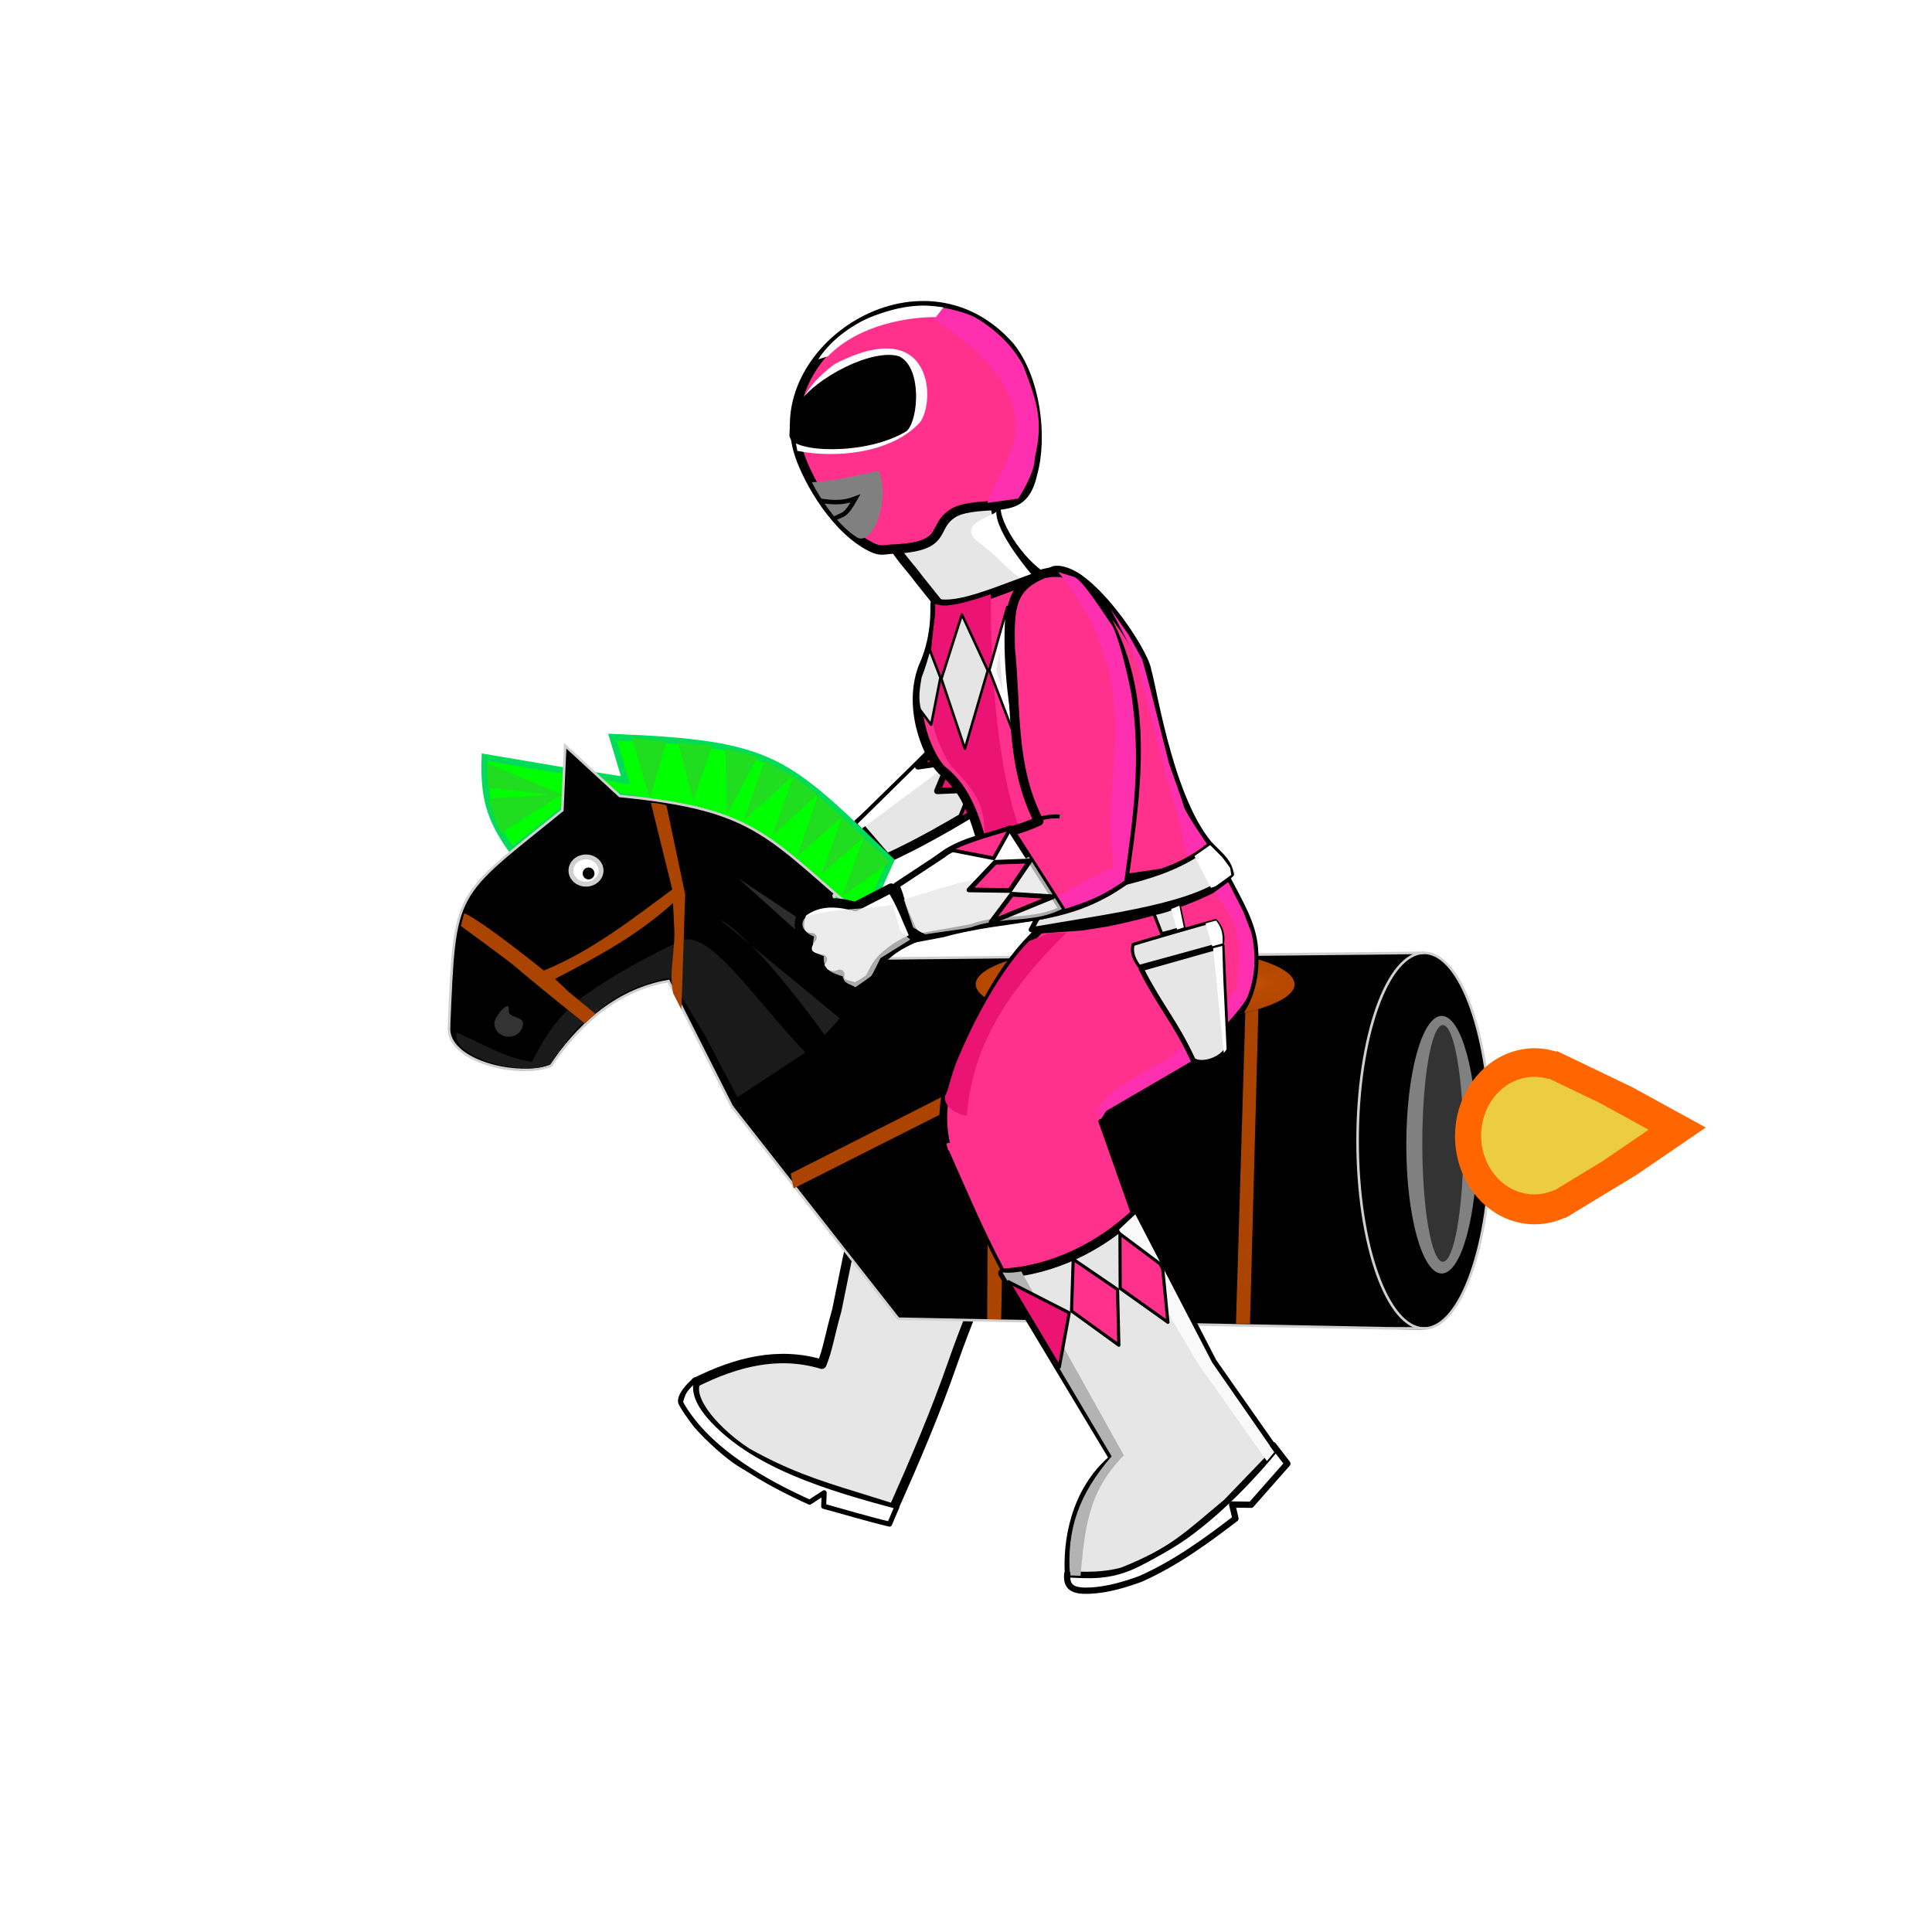 <svg xmlns="http://www.w3.org/2000/svg" id="svg195" viewBox="0 0 1500 1500" xmlns:xlink="http://www.w3.org/1999/xlink"><defs id="defs37"><linearGradient id="linearGradient4280"><stop id="stop4276" offset="0" stop-color="#ff873a"/><stop id="stop4860" offset=".527" stop-color="#b94900"/><stop id="stop4278" offset="1" stop-color="#aa4400"/></linearGradient><linearGradient id="path60_1_" x1="455.09" x2="455.09" y1="413.457" y2="1539.916" gradientUnits="userSpaceOnUse" gradientTransform="matrix(1 0 0 -1 2 2482)"><stop id="stop1017" stop-color="#cb7052" offset="0"/><stop id="stop1019" stop-color="#7d2638" offset="1"/></linearGradient><linearGradient id="linearGradient3434"><stop id="stop3438" offset="0" stop-color="#ff0"/><stop id="stop3440" offset="1"/></linearGradient><linearGradient id="linearGradient1855"><stop id="stop1859" offset="0" stop-color="#b3b3b3"/><stop id="stop1861" offset="1" stop-color="#f0f0f0"/></linearGradient><linearGradient id="rect17_1_" x1="1755.49" x2="1755.49" y1="-.39" y2="2482" gradientTransform="matrix(1.424 0 0 -1 0 2482.066)" gradientUnits="userSpaceOnUse"><stop id="stop4" offset="0" stop-color="#de9f60"/><stop id="stop6" offset=".186" stop-color="#dc9b5f"/><stop id="stop8" offset=".364" stop-color="#d6905b"/><stop id="stop10" offset=".539" stop-color="#cc7c54"/><stop id="stop12" offset=".712" stop-color="#bd614a"/><stop id="stop14" offset=".881" stop-color="#ab3f3e"/><stop id="stop16" offset="1" stop-color="#9c2234"/></linearGradient><linearGradient id="path69_1_" x1="1563.255" x2="1563.255" y1="377.096" y2="1267.209" gradientTransform="matrix(1 0 0 -1 3305.78 2533.83)" gradientUnits="userSpaceOnUse"><stop id="stop60" offset="0" stop-color="#cb7052"/><stop id="stop62" offset="1" stop-color="#7d2638"/></linearGradient><linearGradient id="path80_1_" x1="3036.341" x2="3036.341" y1="327.65" y2="808.805" gradientTransform="matrix(1 0 0 -1 2146 2482)" gradientUnits="userSpaceOnUse"><stop id="stop68" offset="0" stop-color="#d66d51"/><stop id="stop70" offset="1" stop-color="#d3404a"/></linearGradient><radialGradient id="circle43_1_" cx="1037.824" cy="1294.293" r="271.397" gradientTransform="matrix(1 0 0 -1 0 2194)" gradientUnits="userSpaceOnUse"><stop id="stop34" offset="0" stop-color="#fefcfa"/><stop id="stop36" offset=".243" stop-color="#fefaf6"/><stop id="stop38" offset=".475" stop-color="#fdf4eb"/><stop id="stop40" offset=".703" stop-color="#fde9d7"/><stop id="stop42" offset=".926" stop-color="#fbdbbd"/><stop id="stop44" offset="1" stop-color="#fbd5b2"/></radialGradient><linearGradient id="path60_1_-3" x1="455.09" x2="455.09" y1="413.457" y2="1539.916" gradientTransform="rotate(180 2497.032 1241)" gradientUnits="userSpaceOnUse"><stop id="stop53-6" offset="0" stop-color="#cb7052"/><stop id="stop55-7" offset="1" stop-color="#7d2638"/></linearGradient><linearGradient id="linearGradient1057" x1="1755.49" x2="1755.49" y1="-.39" y2="2482" xlink:href="#rect17_1_" gradientUnits="userSpaceOnUse" gradientTransform="matrix(1.424 0 0 -1 0 2482.066)"/><linearGradient id="linearGradient1028" x1="2492.439" x2="2490.711" y1="2457.368" y2="2291.695" xlink:href="#path60_1_" gradientUnits="userSpaceOnUse"/><radialGradient id="radialGradient4282" cx="797.615" cy="779.02" r="123.771" xlink:href="#linearGradient4280" fx="797.615" fy="779.02" gradientTransform="matrix(1.648 -.012 .002 .245 -434.444 582.75)" gradientUnits="userSpaceOnUse"/></defs><filter id="filter4604" width="1.063" height="1.063" x="-.031" y="-.031" color-interpolation-filters="sRGB"><feGaussianBlur id="feGaussianBlur4606" stdDeviation="11.043"/></filter><g id="right-arm" fill-rule="evenodd"><path id="path6-6" fill="#eb1473" stroke="#000000" stroke-width="7.299" d="M740.25 482.037c11.006 29.245 5.97 30.435 27.502 55.09-19.594 19.88-41.364 46.693-62.193 65.262l-24.86 24.166-14.14 12.686 21.523 24.42c22.04-10.427 44.026-20.858 64.194-34.402 29.352-13.915 53.976-32.913 78.554-53.596 2.28-43.354-3.052-59.563-9.935-98.395-31.652 9.31-52.732 16.63-80.645 4.77z" stroke-linecap="round" stroke-linejoin="round" paint-order="stroke fill markers"/><path id="path8-7" fill="#e6e6e6" stroke="#000000" stroke-width="7.299" d="M688.39 666.41l-22.45-26.07c26.075-26.02 52.78-50.904 77.937-77.808l41.047 49.516c-31.59 19.62-62.756 38.94-96.535 54.36z" stroke-linecap="round" stroke-linejoin="round" paint-order="stroke fill markers"/><path id="path10-5" fill="#eb1473" stroke="#000000" stroke-width="2.876" d="M777.24 616.967l-24.007-2.27-8.91 21.984z" stroke-linecap="round" stroke-linejoin="round" paint-order="stroke fill markers"/><path id="path80-5" fill="#ffffff" stroke-width="4.867" d="M669.127 643.357l87.806-65.148-13.162-15.41-77.975 76.805z"/><path id="path104-1" fill="#e6e6e6" stroke="#000000" stroke-width="7.299" d="M686 669.627l-17.174 20.334c-2.8 10.49-5.767 22.717-10.23 31.768-1.308 2.65-9.38 1.377-12.615 1.83-4.87-1.267-5.086 2.328-10.77-2.82-.48-.436-10.985-1.192-11.11-1.24-.305-.114-4.97-5.39-5.596-5.467-4.717-2.147-3.94-12.657-4.05-21.315-.16.172 1.702-4.576 2.88-5.84 2.75-1.923 7.196-5.63 6.46-7.69-1.125-3.155-8.38-5.103-12.282-6.313-8.494.663-12.874-9.796-12.632-13.805 4.78.138 4.396 1.46 9.585 1.79.87.057 14.65 4.23 19.187 3.385 7.074-1.186 14.564-7.5 15.16-8.272.89-1.15 13.07-9.134 13.07-9.134l6.065-5.18z" stroke-linecap="round" stroke-linejoin="round" paint-order="stroke fill markers"/><path id="path160-2" fill="#eb1473" stroke="#000000" stroke-width="4.867" d="M752.178 613.09l5.465-20.83-21.567 1.62-8.394 20.268z" stroke-linecap="round" stroke-linejoin="round" paint-order="stroke fill markers"/><path id="path164-7" fill="#ff318c" stroke="#000000" stroke-width="4.867" d="M712.758 595.035l21.528-3.11 5.075-21.643-2.8.418c-2.248 3.133-22.11 22.878-23.8 24.333z" stroke-linecap="round" stroke-linejoin="round" paint-order="stroke fill markers"/><path id="path168-0" fill="#e6e6e6" stroke="#000000" stroke-width="4.867" d="M618.408 714.714c5.71-3.974 15.865-16.508 15.865-16.508 1.5-6.26 2.544-10.738 1.514-16.468-2.08-3.5-9.092 1.17-9.753 9.75-.07.91-6.51 5.678-6.377 6.668" stroke-linejoin="round"/><path id="path170-9" fill="#e6e6e6" stroke="#000000" stroke-width="4.867" d="M630.087 720.217c5.712-5.64 11.21-9.79 13.266-15.726.233-.676 1.777-3.32 1.674-3.914-.767-4.382-2.95-3.778-2.745-7.36" stroke-linejoin="round"/><g id="g190-3" transform="rotate(-97 727.39 243.87) scale(4.867)"><g id="g180-6" stroke-linejoin="round"><path id="path174-0" fill="#ffffff" stroke="#000000" stroke-width=".5" d="M53.662 21.322l3.485 2.157"/><path id="path176-6" fill="#ffffff" stroke="#000000" stroke-width=".5" d="M53.755 23.875l2.28.79"/><path id="path178-2" fill="#808080" stroke="#808080" stroke-width=".2" d="M59.377 20.22c.555.106 1.214.484 1.423.58.488.22.235 1.3-.522 1.416-.35.053-1.245-.218-1.788-.256"/></g><path id="path182-6" fill="#cccccc" d="M58.097 21.895l1.133-1.88c.14.064.22.093.31.11-.242.665-.555 1.044-.917 1.64-.118.1-.408.28-.526.13z"/><path id="path184-1" fill="#666666" d="M56.833 23.57l1.133-1.88c.14.064.232.082.322.1-.243.664-.633 1.242-.995 1.837a.336.336 0 0 1-.46-.057z"/><path id="path186-8" fill="#666666" stroke="#666666" stroke-width=".2" d="M58.154 21.946c.634.027 1.55.908 1.502 1.133-.124.6-1.195.83-2.51.49" stroke-linejoin="round"/></g><path id="path206-2" fill="#666666" stroke="#666666" stroke-width=".974" d="M653.99 708.324c1.06-4.17 1.877-11.203 2.99-11.118 2.977.22 4.478 6.886 3.67 13.446" stroke-linejoin="round"/></g><g id="lower-right-leg"><path id="path36" fill="#e6e6e6" fill-rule="evenodd" stroke="#000000" stroke-width="7.3" d="M666.867 941.93c-7.623 24.65-11.86 50.197-17.197 75.45-5.455 19.034-6.934 30.517-11.634 41.805-33.57-10.12-66.38-1.74-97.906 14.01-6.3 14.286 16.528 39.58 40.13 54.78 29.107 16.25 51.577 24.097 85.445 34.41l28.07 8.75c16.484-37.01 32.502-74.442 45.78-112.67 10.49-30.05 21.705-55.99 32.353-85.982l-52.233-14.932z" stroke-linecap="round" stroke-linejoin="round" paint-order="stroke fill markers"/><path id="path38-3" fill="#ffffff" fill-rule="evenodd" stroke="#000000" stroke-width="1.46" d="M539.09 1070.144c-2.015 1.402-7.14 9.56-9.305 17.716-.553 2.085 2.106 9.907 9.77 19.696 0 0 22.14 25.074 40.76 34.077 20.138 9.74 35.19 19.55 49.033 24.49l10.25-8 .18 10.172 50.71 15.245 5.914-12.65c-52.726-14.15-112.928-31.714-146.746-70.546-12.853-15.264-10.954-23.095-10.563-30.2z" stroke-linecap="round" stroke-linejoin="round" paint-order="stroke fill markers"/><path id="path40" fill="none" stroke="#000000" stroke-width="3.893" d="M540.34 1071.072c-3.93 2.5-14.394 13.387-11.53 18.664 21.093 37.486 68.546 62.452 99.775 76.57l11.296-7.347-.386 10.546c16.965 4.54 33.93 9.75 51.126 13.833l5.683-13.316" stroke-linecap="round" stroke-linejoin="round" paint-order="stroke fill markers"/><path id="path90" fill="#ff318c" fill-rule="evenodd" stroke="#000000" stroke-width="7.299" d="M666.894 941.922l52.28 15.12 52.766 15.428 12.95-33.904 14.59-3.616-29.324-47.465-11.226-10.08-15.62-24.615c-31.504 26.445-57.128 53.524-76.416 89.132z" stroke-linecap="round" stroke-linejoin="round" paint-order="stroke fill markers"/><path id="path234" fill="#eb1473" fill-rule="evenodd" stroke-width="4.867" d="M751.417 962.494c3.297-9.86 17.55-36.55 17.55-36.55s11.654-14.424 14.87-9.67c3.215 4.754 13.47 18.993 13.47 18.993-.09 1.652-12.476 1.37-13.265 3.523l-11.082 30.23z" opacity=".996"/></g><g id="horse-head"><g id="horse-mane"><path id="path16-9" fill="#00ff00" stroke="#00db58" stroke-width="5.005" d="M397.606 660.31c-18.27-25.074-22.208-43.157-21.172-72.407l59.044 10.025 50.126 7.773-10.025-33.416c126.514 4.99 133.48 16.947 216.103 95.795l-20.605 46.246c-89.73-66.01-87.58-78.49-189.93-96.342l-44.56 11.137z"/><g id="g24" fill="#20dd20" fill-rule="evenodd" transform="translate(294.563 402.658) scale(5.005)"><path id="path18-1" d="M68.545 55.2l3.226-8.928 3.36 3.182z"/><path id="path20-4" d="M75.13 49.453l-3.36 9.192 7.425-5.384z"/><path id="path22-9" d="M68.015 42.957l3.756 3.315-7.02 6.23z"/></g><path id="path28-1" fill="#20dd20" fill-rule="evenodd" stroke-width="5.005" d="M490.51 572.89l14.155 47.337 12.613-44.68z"/><path id="path30-0" fill="#20dd20" fill-rule="evenodd" stroke-width="5.005" d="M388.877 647.022c1.767-1.326 47.838-30.68 47.838-30.68l-57.222 3.628c1.2 7.908 6.556 18.97 9.36 27.052z"/><path id="path32-7" fill="#20dd20" fill-rule="evenodd" stroke-width="5.005" d="M378.872 612.413c1.767-1.787 63.263 6.877 63.263 6.877l-64.2-26.902c.45 10.21.937 20.02.937 20.02z"/><path id="path78" fill="#20dd20" fill-rule="evenodd" stroke-width="5.005" d="M526.244 576.277l26.762 2.652-14.816 42.47z"/><path id="path82-5" fill="#20dd20" fill-rule="evenodd" stroke-width="5.005" d="M563.18 581.367l25.21 5.97-24.108 45.126z"/><path id="path162" fill="#20dd20" fill-rule="evenodd" stroke-width="5.005" d="M577.605 636.822s15.045-46.016 16.817-45.57c1.767.44 21.23 11.28 21.23 11.28z"/><path id="path166" fill="#20dd20" fill-rule="evenodd" stroke-width="5.005" d="M599.437 648.984l16.592-46.446 18.566 14.364z"/></g><g id="g1146" stroke="#d0d0d0" stroke-width=".4" transform="translate(295.313 401.537) scale(5.005)"><path id="path192" d="M10.645 79.08c.922-21.69.556-19.787 17.583-33.608l.445-10.015 8.458 7.79C58.97 45.374 59.88 49.6 76.53 63.5c0 0-14.75-13.853 1.206 4.947-.18 7.89-18.272 21.152-23.09 23.208L44.7 71.957c-8.622 1.49-14.418 7.5-18.25 13.13-4.99 1.977-16.17-.66-15.803-6.008z"/></g><ellipse id="ellipse194" cx="454.973" cy="675.906" fill="#ffffff" stroke="#d0d0d0" stroke-width="3.784" ry="10.581" stroke-linecap="square" stroke-linejoin="round" paint-order="stroke fill markers" rx="11.697"/><ellipse id="horse-pupil" cx="456.97" cy="678.149" stroke-width="2.743" rx="4.59" ry="4.625" stroke-linecap="square" stroke-linejoin="round" paint-order="stroke fill markers"/><path id="path204" fill="#333333" stroke-width="5.005" d="M406.09 794.605c0 5.69-4.986 10.31-11.142 10.31s-11.136-4.62-11.136-10.31 12.512-19.595 11.136-10.31c-.9 6.09 11.14 4.62 11.14 10.31" paint-order="stroke fill markers"/><path id="path276" fill="#565656" fill-opacity=".516" fill-rule="evenodd" stroke-width="5.005" d="M573.09 681.817l102.603 92.593 13.764-15.015z"/><path id="path278" fill="#3e3e3e" fill-opacity=".5" fill-rule="evenodd" stroke-width="5.005" d="M558.72 713.684c31.28 17.517 85.692 95.76 85.692 95.76l13.764-13.763z"/><path id="path200" fill="#1a1a1a" fill-rule="evenodd" stroke-width="5.005" d="M625.3 817.17c-44.78-47.437-77.75-100.948-100.112-85.093 0 0-40.37 18.304-73.473 42.333-18.118 14.154-28.83 30.13-38.79 50.05-22.406-3.664-37.737-14.114-58.457-22.823-4.974 20.278 54.49 34.743 72.91 24.56 6.347-8.845 10.107-16.062 22.335-29.195 16.766-12.948 27.707-28.81 70.37-37.903l27.527 45.344 24.91 47.467z"/><path id="path202" fill="#aa4400" stroke-width="5.005" d="M360.413 708.954c15.04 6.682 61.832 44.58 61.832 44.58 37.277-15.315 67.718-39.274 99.7-62.963l-16.622-67.21c4.305-.215 8.188.926 12.097 1.91l14.565 69.196-2.95 89.258-6.215-12.165c-3.52-14.197.673-31.14.817-46.47 0-2.786-1.122-23.947-1.122-23.947-27.562 24.984-58.943 41.936-91.566 58.853l10.784 10.236c6.85 5.638 13.7 11.275 20.55 16.91-.387.55-1 .81-1.405 1.254-5.51 4.86-2.36 1.962-6.94 6.11-29.857-23.718-51.504-41.868-52.57-42.932-3.335-3.338-43.51-32.598-43.51-32.598.45-2.252 1.24-5.425 2.572-10.025z"/></g><g id="horse-body"><path id="rect985" fill="#000000" stroke-width="2" d="M1105.184 739.773l-422.334 4.672.013.235.274-.61c-25.712 52.322-70.294 86.966-113.944 115.082l129.14 164.666v.053h.04l.024.033v-.03l406.787 8.593c-34.912-94.768-66.68-189.787 0-292.69z"/><ellipse id="path983" cx="1105.662" cy="885.598" fill="#000000" stroke="#d0d0d0" stroke-width="2" rx="51.634" ry="145.792"/><ellipse id="path1065" cx="1119.343" cy="888.748" fill="#808080" stroke-width=".259" rx="27.501" ry="100.001"/><ellipse id="path1046" cx="1120.217" cy="887.748" fill="#333333" stroke-width=".289" rx="15.946" ry="91.879"/><path id="path11294" fill="none" fill-rule="evenodd" stroke="#d0d0d0" stroke-width="2" d="M684.382 744.115l420.8-4.34" stroke-linecap="round" stroke-linejoin="round"/><path id="path11294-3" fill="none" fill-rule="evenodd" stroke="#d0d0d0" stroke-width="2" d="M698.333 1023.87l379.16 7.412 29.237.16" stroke-linecap="round" stroke-linejoin="round"/></g><path id="path11294-3-7" fill="none" fill-rule="evenodd" stroke="#d0d0d0" stroke-width="2" d="M568.64 859.707l128.844 164.177" stroke-linecap="round" stroke-linejoin="round"/><g id="horse-seat"><path id="rect8080" fill="#aa4400" fill-rule="evenodd" stroke-width="2.85" d="M613.857 911.182L787.17 823.27l5.333 10.443-176.386 89.002z" stroke-linecap="round" stroke-linejoin="round"/><ellipse id="path1044" cx="881.332" cy="764.182" fill="url(#radialGradient4282)" stroke-width=".289" rx="123.771" ry="30.373"/><path id="rect8773-6" fill="#aa4400" fill-rule="evenodd" stroke-width="2.85" d="M767.742 779.428l14.43-2.215-4.87 247.023-10.88-.11z" stroke-linecap="round" stroke-linejoin="round"/><path id="rect8773" fill="#aa4400" fill-rule="evenodd" stroke-width="2.85" d="M966.867 786.146c3.255-.77 7.132-1.776 10.15-2.683l-6.537 244.284-10.88-.112z" stroke-linecap="round" stroke-linejoin="round"/></g><g id="upper-left-leg" fill-rule="evenodd"><path id="path92" fill="#ff318c" stroke="#000000" stroke-width="6" d="M953.22 683.738c8.73 17.078 19.175 33.728 20.546 52.648 4.13 52.205-29.36 70.275-67.54 99.387l-46.74 26.45c-10.18 14.743-15.466 16.51-12.69 22.01-59.854 3.843-70.83 9.074-111.51 7.06-5.86-24.698-2.397-41.92 5.81-64.65 20.595-40.97 35.092-75.958 66.51-104.9l32.615-2.31 19.26-3.083c33.186-6.717 66.506-16.103 93.74-32.615z" stroke-linecap="round" stroke-linejoin="round" paint-order="stroke fill markers"/><g id="g150" transform="translate(226.237 252.808) scale(4.867)"><path id="path142" fill="#e6e6e6" stroke="#000000" stroke-width=".5" d="M137.59 93.81l1.26 3.205 3.544-.97-.776-3.53c-1.125.523-2.4.98-4.028 1.294z" stroke-linecap="round" stroke-linejoin="round" paint-order="stroke fill markers"/><path id="path144" fill="#ff31af" d="M130.075 125.22l13.78-8.03s7.603-7.84 8.59-9.958c.353-.754.94-2.596 1.13-4.574.245-2.526-.26-5.314-.482-5.977l-1.3-3.34-2.343-4.57-2.256 1.646c4.46 5.563 4.216 8.563 3.56 15.214L147.13 111l-7 5.75c-3.62 2.08-8.045 4.52-9.86 6.152-1.958 1.76-2.168 4.274-1.423 4.087.195-.05.962-1.63 1.228-1.77z" opacity=".996"/><path id="path146" fill="#e6e6e6" stroke="#000000" stroke-width=".5" d="M134.28 98.713c-.367 1.36.255 2.54.97 3.507 3.016-.8 8.21-2.26 13.29-3.652.21-1.328-.138-2.627-1.103-3.66-2.928.8-10.257 2.91-13.157 3.805z" stroke-linecap="round" stroke-linejoin="round" paint-order="stroke fill markers"/><path id="path148" fill="#e6e6e6" stroke="#000000" stroke-width=".8" d="M135.55 102.59c3.12 6.143 5.39 8.325 8.302 14.6 1.454.95 4.487-.14 5.378-1.72l-.77-16.537z" stroke-linecap="round" stroke-linejoin="round" paint-order="stroke fill markers"/></g><g id="g158" fill="#ffffff" transform="translate(226.237 252.808) scale(4.867)" paint-order="stroke fill markers"><path id="path152" d="M140.34 93.062a23.05 23.05 0 0 0 1.31-.53l.712 3.475-1.082.336z"/><path id="path154" d="M145.83 95.373a21.25 21.25 0 0 1 1.68-.448c.98 1.217 1.082 2.22 1.044 3.62l-1.66.466z"/><path id="path156" d="M147.04 99.328l1.455-.373.168 5.28.522 11.213-.447.597z"/></g><path id="path232" fill="#eb1473" stroke-width="4.867" d="M828.02 724.278l-13.31.114-15.94 6.337c-23.6 24.35-43.985 64.545-55.51 92.222-5.44 13.062-6.57 23.003-9.442 27.79-2.26 10.54 16.53 17.21 16.927 14.71 3.347-39.96 19.052-84.687 77.275-141.18z" opacity=".996"/></g><g id="lower-left-leg" transform="translate(.737 1.168)"><path id="path3444" fill="#ff318c" d="M733.985 886.61l64.892-14.264 53.674-10.19c7.49 31.96 22.467 69.81 36.69 95.69l-89.51 67.64c-19.947-32.893-57.193-102.953-65.744-138.87z"/><path id="path106" fill="#e6e6e6" fill-rule="evenodd" stroke="#000000" stroke-width="7.3" d="M777.923 987.384l86.35 143.816c-30.62 25.33-36.375 65.617-34.555 90.953 0 0 21.61 2.66 41.226-2.807 39.84-15.814 51.173-28.492 81.24-53.392l37.5-38.96-49.31-70.367-59.66-115.584c-26.663 25.235-63.64 44.187-102.793 46.34z" stroke-linecap="round" stroke-linejoin="round" paint-order="stroke fill markers"/><path id="path112" fill="#b3b3b3" fill-rule="evenodd" stroke-width="4.867" d="M838.173 1222.25c3.304-35.15 5.232-64.843 33.642-93.48l-79.61-142.787c-4.964.86-9.672 1.26-14.637.77l84.747 142.784c-25.59 29.526-34.926 56.75-32.358 92.452z" paint-order="stroke fill markers"/><path id="path114" fill="#ffffff" fill-rule="evenodd" stroke="#000000" stroke-width="1.46" d="M826.785 1222.786c.514 4.938-.75 6.385 3.416 8.43 5.24 2.572 23.415 2.04 42.748-2.17 42.437-17.752 57.023-30.606 85.712-51.206l-2.437-11.002 14.784.106 28.328-31.597-8.09-10.924c-15.937 19.39-41.775 47.65-71.044 68.503-10.216 7.282-26.73 16.31-35.92 21.006-23.306 11.912-40.526 9.51-57.492 8.85z" stroke-linecap="round" stroke-linejoin="round" paint-order="stroke fill markers"/><path id="path130" fill="#eb1473" fill-rule="evenodd" stroke="#000000" stroke-width="2.433" d="M782.157 993.954l47.253 24.14-7.7 42.118z" stroke-linecap="round" stroke-linejoin="round" paint-order="stroke fill markers"/><path id="path132" fill="#f9f9f9" fill-rule="evenodd" stroke-width="4.867" d="M868.005 953.56l12.7-11.97 59.66 115.045 48.28 69.6-5.778 6.933-53.8-76.02z" paint-order="stroke fill markers"/><path id="path134" fill="#ff318c" fill-rule="evenodd" stroke="#000000" stroke-width="2.433" d="M831.213 1016.682l1.284-40.19 34.413 23.497 1.03 43.27z" stroke-linecap="round" stroke-linejoin="round" paint-order="stroke fill markers"/><path id="path136" fill="#ff318c" fill-rule="evenodd" stroke="#000000" stroke-width="2.433" d="M868.98 999.114l-.185-42.334 31.017 23.24 2.165 3.893 4.063 41.56z" stroke-linecap="round" stroke-linejoin="round" paint-order="stroke fill markers"/><path id="path140" fill="none" stroke="#000000" stroke-width="4.867" d="M827.904 1220.694c-1.273 12.46 7.157 13.57 18.34 13.074 13.58-.84 25.858-4.485 38.5-9.08 27.126-12.087 50.36-28.974 73.724-46.85l-2.544-10.896 14.71.185 28.146-31.96-11.075-14.347" stroke-linecap="round" stroke-linejoin="round" paint-order="stroke fill markers"/><path id="path23742" fill="#ffff00" fill-rule="evenodd" stroke="#000000" stroke-width="4" d="M854.087 869.51l24.198 68.514" stroke-linecap="round" stroke-linejoin="round"/><path id="path23742-5" fill="#ffff00" fill-rule="evenodd" stroke="#000000" stroke-width="2.8" d="M734.884 892.985c13.738 31.138 27.088 62.497 42.276 90.913" stroke-linecap="round" stroke-linejoin="round"/></g><g id="neck" fill-rule="evenodd"><path id="path98-9" fill="#e6e6e6" stroke="#000000" stroke-width="7.3" d="M727.288 466.966l15.344 16.333c12.534 4.28 42.698-23.567 71.206-33.677-16.946-5.836-43.414-42.32-40.382-58.237-2.087.538-10.98-3.523-12.986-2.69-19.75 8.183-74.948 22.038-65.92 36.332 5.68 9.15 13.22 16.814 18.654 24.337z" stroke-linecap="round" stroke-linejoin="round" paint-order="stroke fill markers"/><path id="path210-2" fill="#ffffff" stroke-width="4.867" d="M812.13 458.414l-3.916-1.36-5.222-1.81-9.1-5.563c-5.767-2.617-18.478-15.422-21.862-18.834l-13.823-11.194c-15.24-13.872 15.88-19.52 15.33-22.782-.954 15.76 25.994 48.944 38.593 61.543z"/></g><g id="head"><path id="path236-9" fill="#ff318c" fill-rule="evenodd" stroke="#000000" stroke-width="7.3" d="M784.025 269.043c20 24.826 25.86 69.94 17.526 99.328-4.74 21.41-15.966 22.567-27.55 24.07-23.91.816-30.672 3.52-35.47 6.93-15.14 10.767-2.804 24.447-42.823 26.86-9.235.06-11.154 2.346-18.373-1.09-27.767-13.2-49.46-50.69-56.58-71.89-26.99-80.35 94.127-162.732 163.272-84.21z" stroke-linecap="round" stroke-linejoin="round" paint-order="stroke fill markers"/><path id="path216-1" fill="#ff31af" fill-rule="evenodd" stroke-width="4.867" d="M766.6 390.45c8.46-32.114 65.194-72.634-46.36-146.532l-9.772-5.838c13.63-2.957 41.316 4.556 48.32 9.364 5.86 3.355 25.046 16.034 35.705 36.483 10.057 26.77 16.08 42.07 8.898 71.48.247 12.23-12.86 31.693-12.86 31.693z" opacity=".996"/><path id="path254-1" fill="#ffffff" fill-rule="evenodd" stroke-width="4.266" d="M712.825 329.398c-21.766 22.277-63.582 26.75-93.798 20.646-4.47-21.78-1.55-44.97 29.07-67.397 79.343-41.06 78.514 34.71 64.723 46.75z" opacity=".996"/><path id="path256-9" fill-rule="evenodd" stroke="#000000" stroke-width="3.413" d="M614.628 338.146c.015-4.893.73-15.577 4.676-21.56 15.152-22.973 59.335-44.387 78.296-38.306 16.134 8.305 13.81 45.893 5.466 54.94-30.986 19.042-87.263 16.185-88.438 4.926z" opacity=".996" stroke-linejoin="round"/><path id="path3268" fill="#808080" stroke-width="1.155" d="M630.31 374.398c15.375-.766 26.8-3.283 52.045-8.974 9.127 23.892-5.042 58.398-16.83 51.915-15.187-9.41-28.995-30.56-35.214-42.94z"/><path id="path3270" fill="none" stroke="#000000" stroke-width="3.465" d="M636.615 388.742c10.316 1.528 17.972 1.95 27.568-1.717-7.976 14.03-8.81 11.644-15.923 15.41"/><path id="path3442" fill="#ffffff" d="M635.285 278.978c8.655-13.636 25.475-27.084 43.14-33.755 28.3-10.685 43.88-7.95 54.075-6.58l-5.875 7.54c-20.104-.07-59.11 5.195-83.822 30.42z"/></g><g id="flame"><path id="path1998" fill="#ff6600" stroke-width="10.749" d="M1191.52 813.877a61.828 68.336 0 0 0-61.83 68.337 61.828 68.336 0 0 0 61.83 68.336 61.828 68.336 0 0 0 23.433-5.155l.04.504 55.646-33.787 53.76-36.713-57.083-31.3-58.676-28.2.017.71a61.828 68.336 0 0 0-17.14-2.73z"/><path id="path1998-2" fill="#eccc43" stroke-width="7.177" d="M1191.23 836.057a41.28 45.625 0 0 0-41.28 45.624 41.28 45.625 0 0 0 41.28 45.627 41.28 45.625 0 0 0 15.644-3.446l.027.337 37.154-22.556 35.895-24.51-38.114-20.897-39.175-18.83.01.473a41.28 45.625 0 0 0-11.44-1.825z"/></g><g id="torso" fill-rule="evenodd"><path id="path88-2" fill="#ff318c" stroke="#000000" stroke-width="7.3" d="M731.708 598.292c24.954 19.4 28.41 53.422 36.637 74.9l52.695 16.758 81.327-11.968 41.476-15.518c-35.23-32.51-48.884-126.422-53.62-141.907-1.96-14.593-45.84-80.953-71.432-77.527-43.075 14.884-72.953 29.88-92.586 25.282-.99-.23 2.58 23.558-9.73 50.205-12.423 33.86 5.794 71.54 15.24 79.78z" stroke-linecap="round" stroke-linejoin="round" paint-order="stroke fill markers"/><path id="path198" fill="#eb1473" stroke-width="4.867" d="M791.166 642.45l-28.064 14.61c4.673-29.002-5.817-42.98-22.827-60.268-8.035-8.207-17.7-33.925-17.62-44.97-2.628-23.785.158-50.102 3.34-74.75.027-.207.132-8.367.16-8.575.11.722 5.29 2.138 9.95 1.487 1.842-.257 5.456-.702 7.606-1.124 4.535-.89 10.485-2.787 15.15-4.105 3.46-1.106 7.287-2.243 10.407-3.464-.313 58.878 4.998 134.247 21.9 181.16z" opacity=".996"/><g id="g224-3" stroke="#000000" stroke-width=".4" transform="translate(229.312 249.478) scale(4.867)" stroke-linejoin="round"><path id="path218-7" fill="#e6e6e6" d="M106.33 46.784l-3.266 10.247 3.743 11.14 3.65-12.48z" opacity=".996"/><path id="path220-5" fill="#e6e6e6" d="M101.153 52.293l1.75 4.54-1.477 7.52-1.83-2.45c-.467-1.797-.19-3.38.114-5.16.657-1.68.93-2.722 1.443-4.45z" opacity=".996"/><path id="path222-9" fill="#ffffff" d="M110.706 55.644l2.865-10.072c-.69 7.172.2 14.21 1.25 20.808z" opacity=".996"/></g><path id="path226-2" fill="#e6e6e6" stroke-width="4.867" d="M776.034 506.654l-2.585 13.84 5.016 16.272z" opacity=".996"/><path id="path230-2" fill="#ff31af" stroke-width="4.867" d="M921.644 664.582l15.487-9.25s-16.56-23.873-18.07-29.464c-1.502-5.592-11.4-32.907-11.4-32.907l-14.41-57.425-6.45-23.66-10.752-19.356-13.765-19.573 20.003 38.284 10.324 41.51 12.044 45.813 10.97 39.36z" opacity=".996"/><path id="path96" fill="#e6e6e6" stroke="#000000" stroke-width="3.893" d="M939.75 655.73c10.132 10 14.36 13.125 16.4 23.102-24.53 24.363-93.937 32.218-155.53 43.003l20.83-39.623 4.49 18.26c27.47-15.75 74.21-13.303 113.81-44.737z" stroke-linecap="round" stroke-linejoin="round" paint-order="stroke fill markers"/><path id="path228" fill="#ffffff" stroke-width="4.867" d="M927.388 664.664l12.166-8.516 9.43 9.43 6.083 8.21.912 5.476-12.168 8.82-3.65 1.218z" opacity=".996"/></g><g id="left-arm"><path id="path100" fill="#ff318c" fill-rule="evenodd" stroke="#000000" stroke-width="7.3" d="M682.353 699.762s34.967-23.902 40.88-27.5c24.964-24.14 52.103-20.326 83.227-34.746-22.014-42.997-17.193-87.52-22.153-134.696-.53-30.774.015-46.902 25.817-57.427 12.87-3.257 25.425 1.14 29.322 5.92 56.4 69.19 44.718 150.362 32.855 232.878-46.345 32.827-87.382 25.135-140.352 39.79l-30.834 5.857z" stroke-linecap="round" stroke-linejoin="round" paint-order="stroke fill markers"/><path id="path118" fill="#ffffff" fill-rule="evenodd" stroke="#000000" stroke-width="4.867" d="M695.863 687.547l36.2-23.878c8.74-7.533 30.95-12.9 52.33-20.337l40.08 62.44c-20.332 11.173-47.714 5.53-70.545 14.206l-37.824 6.767c-14.137-4.455-13.502-26.136-20.247-39.203z" stroke-linecap="round" stroke-linejoin="round" paint-order="stroke fill markers"/><path id="path102" fill="#ffffff" fill-rule="evenodd" stroke="#000000" stroke-width="7.3" d="M652.014 756.474c-1.44 8.34 5.19 7.558 12.07 10.016 0 0 10.095-4.98 11.557-7.704 5.488-10.213 6.25-12.993 17.02-21.055 7.3-5.465 17.66-9.68 17.66-9.68-4.538-10.153-11.83-29.704-18.458-38.515l-27.777 14.293c-14.27-4.033-28.898-4.865-41.263 4.693-4.244 10.546-2.38 19.45 7.617 19.45-6.446 8.047-5.228 15.31 8.11 16.804-3.026 5.133-3.04 4.74 1.647 10.674 4.866 2.686 7.596 2.504 11.816 1.028z" stroke-linecap="round" stroke-linejoin="round" paint-order="stroke fill markers"/><path id="path120" fill="#ff318c" fill-rule="evenodd" stroke="#000000" stroke-width="2.85" d="M737.765 659.803l33.71 6.573 12.92-23.042c-17.72 5.004-37.667 11.01-46.63 16.47z" stroke-linecap="round" stroke-linejoin="round" paint-order="stroke fill markers"/><path id="path122" fill="#e6e6e6" fill-rule="evenodd" stroke-width="4.867" d="M701.712 698.3l43.583-13.066 30.914-5.35 22.472-14.803 25.79 40.694c-4.21 1.996-9.018 4.034-15.37 5.506-7.07 1.495-14.558 2.26-23.154 2.897-2.446.025-4.633.382-7.046.627-7.763.787-16.546 2.082-24.976 5.176l-5.523 1.072-30.164 4.346-9.275-5.308z" opacity=".739" paint-order="stroke fill markers"/><path id="path124" fill="#ff318c" fill-rule="evenodd" stroke="#000000" stroke-width="3.65" d="M817.42 696.282l-31.78-1.998-16.162 21.573z" stroke-linecap="round" stroke-linejoin="round" paint-order="stroke fill markers"/><path id="path126" fill="#ff318c" fill-rule="evenodd" stroke="#000000" stroke-width="3.65" d="M772.633 669.463l-20.34 21.457 31.706.46 15.567-22.912z" stroke-linecap="round" stroke-linejoin="round" paint-order="stroke fill markers"/><path id="path128" fill="#e6e6e6" fill-rule="evenodd" stroke-width="4.867" d="M693.104 702.554l5.906 20.034 7.704 6.933-23.11 14.384s-6.17 12.84-7.197 13.868c-1.028 1.03-12.33 8.733-12.33 8.733-3.464-2.506-8.727-2.317-9.758-8.475-10.88-3.266-15.23-6.076-14.747-15.685-10.784-3.728-8.52-8.45-7.596-15.267-11.54-4.6-10.523-12.858-4.794-16.002 20.652-5.805 44.64-5.012 65.916-8.523z" opacity=".739" paint-order="stroke fill markers"/><path id="path214" fill="none" stroke="#000000" stroke-width="3.067" d="M803.76 636.544c8.084-2.338 14.284-3.11 18.927-2.58" stroke-linejoin="round"/><path id="path216" fill="#ff31af" fill-rule="evenodd" stroke-width="4.867" d="M821.297 695.67c8.556-5.412 43.43-22.885 43.43-22.885-12.005-75.624 28.916-137.86-43.064-228.66l12.448 3.87c6.885 2.505 24.083 30.42 28.994 37.088 3.47 4.71 10.5 28.805 15.197 53.364 7.8 51.36 1.85 93.785-5.34 145.328-15.53 10.877-25.42 15.342-45.893 21.843z" opacity=".996"/></g></svg>